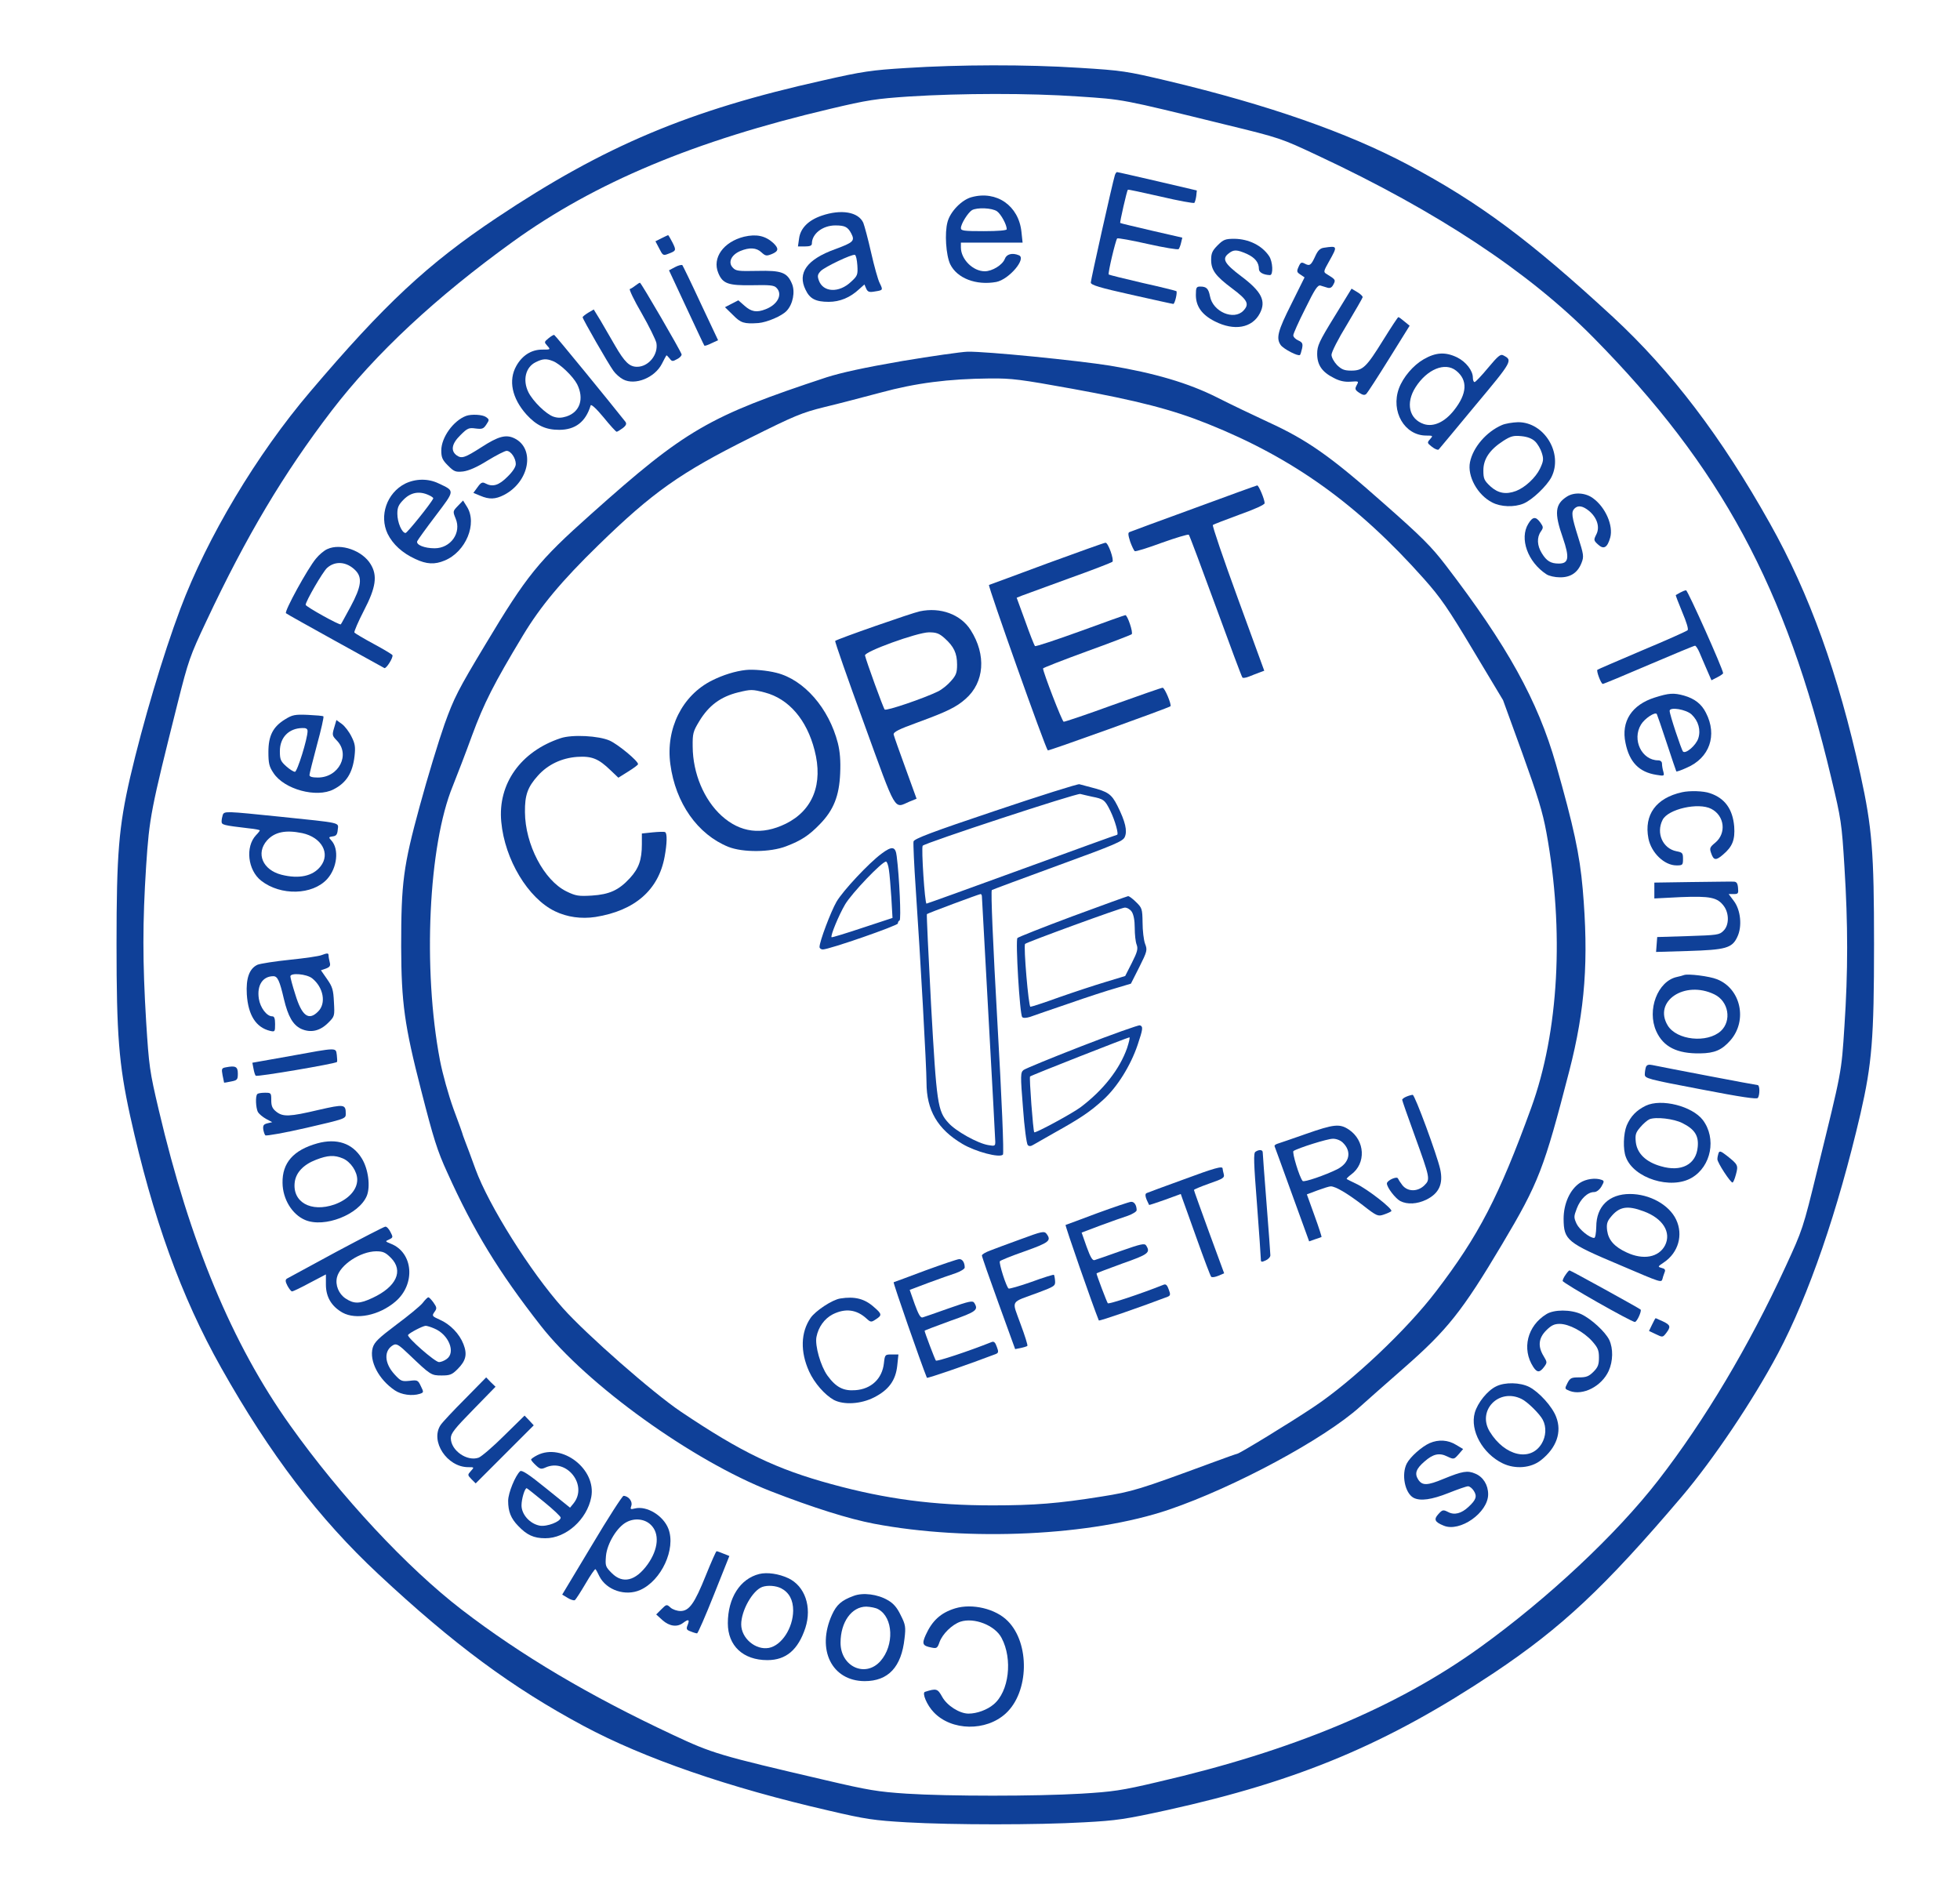 <?xml version="1.0" standalone="no"?>
<!DOCTYPE svg PUBLIC "-//W3C//DTD SVG 20010904//EN"
 "http://www.w3.org/TR/2001/REC-SVG-20010904/DTD/svg10.dtd">
<svg version="1.0" xmlns="http://www.w3.org/2000/svg"
 width="1026pt" height="986pt" viewBox="0 0 1026 986"
 preserveAspectRatio="xMidYMid meet">

<g transform="translate(0,986) scale(0.1,-0.1)"
fill="#0f4098" stroke="none">
<path d="M4743 9504 c-180 -11 -229 -18 -435 -65 -701 -156 -1143 -342 -1708
-719 -361 -241 -587 -452 -976 -910 -281 -330 -540 -764 -680 -1137 -91 -242
-196 -596 -263 -883 -59 -258 -71 -399 -71 -872 0 -475 12 -628 71 -898 118
-534 267 -947 477 -1320 255 -453 512 -790 823 -1080 394 -368 700 -594 1073
-794 317 -170 759 -323 1286 -444 192 -45 235 -51 405 -61 243 -14 685 -14
930 0 170 9 216 16 435 64 689 152 1153 347 1710 718 356 238 580 448 983 922
165 194 374 505 504 750 162 306 313 745 432 1255 60 262 71 393 71 887 0 484
-10 609 -71 888 -116 527 -267 947 -474 1315 -253 452 -517 799 -823 1082
-436 402 -698 597 -1072 796 -319 169 -731 313 -1255 438 -220 52 -240 55
-465 69 -279 18 -628 17 -907 -1z m902 -149 c239 -16 219 -12 769 -147 287
-70 290 -71 486 -163 624 -292 1103 -609 1441 -952 667 -676 1008 -1307 1245
-2305 52 -217 55 -237 69 -465 19 -303 19 -549 0 -835 -16 -247 -13 -229 -142
-753 -75 -307 -77 -312 -166 -505 -191 -415 -424 -806 -666 -1118 -220 -284
-579 -620 -936 -877 -435 -313 -982 -541 -1685 -703 -190 -45 -236 -51 -400
-61 -238 -14 -694 -14 -914 0 -151 10 -200 18 -426 71 -558 130 -589 139 -798
237 -436 204 -794 416 -1105 655 -286 220 -633 592 -899 966 -303 425 -524
957 -687 1650 -48 204 -51 227 -66 463 -19 314 -19 518 0 814 17 256 24 291
165 853 56 222 64 246 150 428 209 445 405 774 656 1102 230 300 547 595 949
885 430 310 951 528 1660 695 198 47 240 53 415 65 272 17 626 18 885 0z"/>
<path d="M5836 8943 c-13 -42 -126 -548 -126 -562 0 -13 47 -27 213 -64 116
-26 215 -48 219 -48 8 1 22 60 16 67 -3 2 -82 22 -177 43 -95 22 -175 42 -177
44 -6 5 36 180 44 189 4 3 76 -10 160 -29 85 -19 157 -31 162 -27 4 5 10 21
13 35 l6 25 -161 37 c-89 21 -163 38 -164 40 -3 3 35 170 40 174 1 2 79 -15
172 -36 93 -22 172 -36 176 -33 3 4 8 20 10 36 l3 29 -205 48 c-113 26 -208
48 -212 48 -4 1 -9 -7 -12 -16z"/>
<path d="M5086 8828 c-52 -14 -112 -76 -126 -130 -16 -58 -8 -174 14 -221 36
-74 136 -112 241 -93 67 13 161 124 118 140 -34 14 -64 6 -73 -19 -12 -32 -66
-65 -105 -65 -62 0 -125 63 -125 125 l0 25 161 0 162 0 -6 56 c-14 137 -130
218 -261 182z m133 -74 c21 -15 51 -70 51 -94 0 -6 -44 -10 -120 -10 -104 0
-120 2 -120 16 0 22 37 81 58 94 27 15 105 12 131 -6z"/>
<path d="M4301 8731 c-70 -24 -111 -66 -118 -119 l-6 -42 37 0 c25 0 36 4 36
15 0 51 56 95 123 95 50 0 65 -8 83 -42 20 -39 12 -47 -86 -83 -146 -53 -197
-124 -153 -212 22 -47 53 -63 121 -63 58 0 112 22 159 66 l28 25 9 -21 c8 -18
16 -21 44 -16 45 7 45 7 27 44 -9 17 -29 89 -45 160 -16 71 -35 141 -41 156
-26 57 -116 72 -218 37z m187 -260 c3 -49 1 -55 -33 -86 -63 -60 -147 -56
-169 8 -8 23 -6 31 11 49 23 22 161 88 178 84 6 -2 11 -26 13 -55z"/>
<path d="M3463 8613 l-32 -16 20 -38 c18 -36 21 -38 46 -28 43 16 44 18 23 60
-11 21 -21 39 -23 38 -1 0 -16 -7 -34 -16z"/>
<path d="M3895 8621 c-108 -27 -168 -111 -135 -190 23 -56 52 -66 177 -64 90
2 115 0 127 -13 35 -34 7 -89 -57 -113 -46 -18 -74 -13 -109 18 l-33 29 -35
-18 -35 -18 42 -41 c41 -42 58 -47 133 -42 46 4 123 37 148 64 33 35 45 100
28 141 -25 60 -54 71 -181 68 -101 -2 -113 -1 -130 18 -25 27 -7 66 40 86 48
20 85 18 111 -7 21 -19 26 -20 54 -9 36 15 38 29 8 58 -42 38 -88 48 -153 33z"/>
<path d="M6374 8576 c-28 -28 -34 -42 -34 -76 0 -54 23 -85 110 -150 80 -60
92 -81 59 -116 -50 -53 -160 -6 -175 75 -8 40 -18 51 -51 51 -20 0 -23 -5 -23
-44 0 -60 32 -104 99 -138 102 -52 196 -35 236 42 34 65 9 114 -99 195 -86 65
-100 90 -66 117 28 23 44 22 97 -1 43 -20 63 -45 63 -79 0 -18 24 -31 58 -32
18 0 15 71 -5 100 -38 56 -107 89 -181 90 -48 0 -58 -4 -88 -34z"/>
<path d="M6929 8563 c-19 -3 -31 -15 -44 -44 -22 -48 -29 -53 -55 -39 -17 9
-22 7 -32 -16 -11 -24 -10 -29 9 -41 l22 -15 -69 -139 c-71 -141 -81 -179 -56
-215 15 -21 92 -61 101 -52 3 2 7 18 11 34 5 25 2 32 -20 42 -14 6 -26 18 -26
27 0 8 28 71 63 140 50 102 65 125 80 120 9 -3 26 -8 36 -11 14 -4 23 1 31 17
13 24 11 26 -36 55 -17 10 -16 14 14 67 45 80 44 81 -29 70z"/>
<path d="M3534 8462 l-32 -17 91 -195 c50 -107 92 -197 94 -199 2 -3 19 3 37
12 l35 16 -91 193 c-49 106 -93 196 -96 200 -4 3 -21 -1 -38 -10z"/>
<path d="M3326 8365 c-10 -8 -23 -16 -29 -18 -5 -1 22 -59 62 -127 39 -68 73
-138 77 -155 11 -61 -41 -125 -101 -125 -40 0 -65 24 -116 112 -23 40 -57 99
-76 131 l-35 57 -29 -17 c-16 -10 -29 -20 -29 -24 0 -9 134 -243 161 -280 11
-16 34 -36 51 -45 63 -33 166 9 203 82 11 21 21 41 23 43 1 3 8 -4 16 -14 13
-18 17 -18 40 -5 15 7 25 19 24 25 -5 19 -212 375 -218 375 -3 0 -14 -7 -24
-15z"/>
<path d="M6985 8202 c-80 -130 -90 -152 -90 -194 0 -58 25 -95 86 -126 30 -16
57 -22 87 -20 47 3 46 4 32 -22 -8 -16 -6 -22 15 -36 20 -13 29 -14 38 -5 6 6
60 89 119 184 l107 172 -27 22 c-15 13 -29 23 -32 23 -3 0 -39 -55 -80 -121
-88 -142 -106 -159 -167 -159 -36 0 -50 6 -74 29 -16 17 -29 40 -29 54 0 14
36 85 81 158 44 74 81 138 82 143 1 5 -11 17 -28 27 l-30 18 -90 -147z"/>
<path d="M2871 8089 c-23 -19 -23 -20 -6 -39 18 -20 17 -20 -27 -20 -56 0
-104 -30 -135 -85 -43 -76 -23 -170 53 -255 52 -57 100 -80 171 -80 85 0 139
42 165 128 2 8 30 -17 67 -62 34 -42 65 -76 69 -76 4 0 18 9 32 19 18 14 21
23 14 33 -74 94 -368 454 -373 455 -3 1 -17 -7 -30 -18z m23 -119 c37 -14 105
-79 127 -121 38 -76 15 -146 -56 -169 -26 -8 -44 -9 -68 -1 -38 13 -107 80
-131 128 -31 63 -15 131 38 157 36 18 55 20 90 6z"/>
<path d="M4722 7970 c-197 -34 -316 -60 -395 -85 -618 -204 -738 -274 -1234
-717 -274 -244 -335 -319 -553 -683 -142 -236 -163 -277 -213 -416 -30 -85
-89 -278 -130 -429 -86 -315 -97 -400 -97 -735 1 -295 17 -412 105 -754 64
-250 84 -315 137 -430 136 -302 269 -520 489 -801 242 -309 794 -706 1204
-866 221 -86 409 -145 540 -170 495 -94 1140 -64 1545 74 343 117 813 370
1000 539 30 27 134 119 230 203 226 198 305 297 512 645 193 324 220 395 353
910 83 322 102 581 70 952 -16 182 -47 325 -140 652 -95 333 -255 622 -577
1042 -76 99 -126 149 -327 326 -275 244 -398 330 -601 423 -80 37 -201 95
-270 130 -149 75 -326 127 -560 166 -168 27 -648 75 -745 73 -33 -1 -187 -23
-343 -49z m891 -145 c341 -62 524 -109 710 -184 447 -179 785 -422 1131 -811
87 -98 126 -154 258 -375 l156 -260 101 -278 c81 -225 106 -306 126 -415 94
-513 65 -1044 -80 -1442 -168 -462 -275 -669 -498 -960 -154 -202 -440 -472
-642 -606 -121 -81 -388 -244 -399 -244 -3 0 -65 -22 -138 -49 -374 -138 -409
-149 -573 -175 -225 -36 -350 -46 -570 -46 -306 0 -557 33 -842 111 -290 79
-471 166 -788 379 -145 97 -496 405 -618 542 -171 191 -389 539 -458 728 -23
63 -46 126 -52 140 -5 14 -11 30 -13 35 -1 6 -23 69 -50 140 -27 75 -57 183
-71 255 -91 478 -60 1126 67 1435 22 55 68 174 101 265 62 168 114 271 266
523 92 153 203 286 395 473 284 277 430 380 793 561 234 117 273 133 390 162
72 17 204 52 295 76 184 50 354 72 573 74 114 1 159 -5 430 -54z"/>
<path d="M6250 7199 c-179 -65 -330 -121 -337 -124 -9 -3 -8 -15 3 -50 9 -25
20 -47 24 -50 5 -3 69 17 142 44 73 26 136 45 141 42 4 -4 67 -173 141 -375
74 -202 136 -370 140 -373 3 -3 18 -1 33 5 15 6 40 16 54 21 l27 10 -138 378
c-76 208 -135 381 -131 385 3 3 66 27 139 54 79 28 132 52 132 60 0 20 -31 94
-39 93 -3 0 -152 -54 -331 -120z"/>
<path d="M5480 6910 c-162 -60 -299 -111 -303 -112 -7 -3 295 -854 308 -866 3
-4 634 223 642 231 7 8 -30 97 -41 97 -6 0 -123 -41 -260 -90 -137 -50 -253
-89 -258 -88 -9 3 -108 260 -108 279 0 3 102 43 228 89 125 45 231 86 236 90
9 9 -22 100 -33 100 -4 0 -110 -38 -236 -84 -127 -46 -233 -81 -237 -78 -4 4
-27 62 -51 130 l-45 123 27 11 c14 5 125 46 246 90 121 43 223 83 228 87 10
10 -22 101 -36 100 -7 0 -145 -50 -307 -109z"/>
<path d="M4815 6660 c-40 -8 -435 -146 -443 -155 -3 -2 65 -197 151 -432 173
-476 155 -445 238 -409 l37 15 -58 160 c-32 87 -60 167 -62 176 -2 13 25 27
127 64 153 56 202 80 250 123 98 86 109 230 26 360 -52 82 -158 121 -266 98z
m130 -141 c48 -43 65 -78 65 -138 0 -42 -5 -56 -32 -86 -17 -20 -47 -44 -67
-54 -71 -35 -272 -104 -280 -95 -8 9 -97 255 -103 283 -4 20 272 120 334 121
39 0 54 -5 83 -31z"/>
<path d="M3905 6353 c-56 -6 -120 -26 -178 -55 -156 -78 -243 -253 -218 -438
27 -204 143 -368 304 -433 76 -30 219 -29 302 3 79 30 120 57 177 116 72 74
101 148 106 265 3 67 -1 114 -12 159 -47 183 -177 332 -321 368 -51 13 -122
19 -160 15z m99 -118 c125 -33 219 -142 260 -302 46 -176 -9 -315 -151 -385
-125 -61 -238 -47 -336 42 -92 84 -150 222 -151 361 -1 69 2 80 34 133 50 83
112 129 205 152 67 16 72 16 139 -1z"/>
<path d="M2935 5996 c-209 -69 -330 -239 -311 -438 18 -197 140 -400 281 -468
64 -31 138 -41 212 -30 206 33 330 141 362 315 13 70 14 122 3 129 -5 3 -34 2
-65 -1 l-57 -6 0 -56 c0 -82 -16 -127 -63 -178 -58 -63 -107 -85 -199 -91 -69
-4 -84 -2 -133 22 -118 58 -216 246 -217 415 -1 89 14 131 68 191 52 58 124
92 205 98 77 5 112 -9 175 -70 l41 -39 51 32 c29 18 52 35 52 39 0 17 -104
103 -148 123 -58 26 -197 33 -257 13z"/>
<path d="M5210 5616 c-331 -111 -426 -147 -428 -161 -2 -9 3 -124 12 -254 24
-351 56 -926 56 -1007 0 -146 58 -245 188 -322 69 -41 194 -74 212 -56 6 6 -6
292 -29 694 -23 405 -35 687 -29 691 5 3 161 61 347 129 299 109 339 126 349
149 14 32 3 80 -39 164 -31 61 -49 73 -139 96 -25 7 -52 14 -60 16 -8 2 -206
-60 -440 -139z m505 74 c62 -12 69 -17 97 -74 25 -51 46 -126 35 -126 -3 0
-227 -81 -498 -180 -271 -99 -496 -180 -499 -180 -9 0 -28 293 -20 303 13 15
806 276 825 271 11 -3 38 -9 60 -14z m-575 -523 c0 -7 16 -294 35 -637 19
-343 35 -634 35 -647 0 -22 -3 -23 -37 -17 -55 9 -170 73 -208 116 -57 62 -62
100 -91 616 -14 261 -24 475 -22 477 5 5 271 104 281 105 4 0 7 -6 7 -13z"/>
<path d="M4614 5391 c-66 -49 -201 -193 -235 -251 -30 -52 -89 -208 -89 -237
0 -7 8 -13 17 -13 34 0 393 125 393 136 0 7 4 14 9 16 9 3 -1 227 -15 336 -6
52 -24 55 -80 13z m39 -83 c4 -24 9 -90 13 -148 l6 -105 -158 -52 c-87 -29
-159 -51 -161 -49 -7 7 38 116 71 172 35 59 193 224 214 224 5 0 12 -19 15
-42z"/>
<path d="M5615 5064 c-153 -57 -284 -109 -289 -114 -11 -11 12 -401 25 -414 5
-6 21 -5 41 1 18 7 110 38 203 70 94 33 205 69 248 81 l77 23 44 87 c41 82 43
89 30 122 -7 19 -13 69 -13 111 -1 71 -3 77 -34 107 -18 18 -37 32 -42 31 -6
-1 -136 -48 -290 -105z m309 24 c10 -15 16 -45 16 -85 0 -34 4 -73 10 -88 8
-21 4 -38 -25 -95 l-35 -69 -102 -31 c-57 -17 -166 -53 -243 -80 -77 -28 -145
-50 -151 -50 -10 0 -37 319 -28 329 8 9 501 189 521 190 12 1 29 -9 37 -21z"/>
<path d="M5665 4385 c-160 -62 -298 -119 -307 -126 -16 -13 -17 -26 -3 -198 7
-101 19 -189 25 -195 7 -7 16 -7 30 2 11 6 59 34 107 61 142 79 191 113 258
174 73 66 143 178 180 287 28 84 30 96 12 103 -6 2 -143 -46 -302 -108z m235
-11 c-39 -111 -125 -221 -245 -311 -45 -33 -235 -136 -241 -130 -6 6 -27 287
-22 292 5 6 510 204 520 205 4 0 -2 -25 -12 -56z"/>
<path d="M7363 4120 c-13 -5 -23 -13 -23 -17 0 -4 29 -87 64 -183 83 -230 84
-233 52 -265 -35 -34 -87 -34 -115 1 -11 14 -21 30 -23 35 -5 14 -58 -10 -58
-26 0 -21 45 -79 70 -92 37 -19 88 -16 136 7 67 33 90 83 73 160 -17 75 -133
390 -144 389 -5 0 -20 -4 -32 -9z"/>
<path d="M6835 3924 c-71 -25 -138 -48 -148 -51 -10 -3 -17 -9 -15 -13 2 -4
43 -118 92 -253 l89 -245 31 11 c17 5 32 11 34 12 1 1 -15 52 -37 112 l-40
111 56 21 c30 11 61 21 69 21 25 0 86 -36 167 -98 74 -58 80 -60 110 -50 18 6
36 14 40 18 11 10 -125 116 -183 143 -25 12 -47 23 -50 25 -3 2 8 13 23 24 79
58 73 178 -12 235 -48 32 -78 29 -226 -23z m193 -44 c49 -46 38 -106 -27 -140
-62 -31 -175 -70 -182 -62 -17 19 -57 152 -48 157 25 16 177 64 205 64 17 1
39 -7 52 -19z"/>
<path d="M6572 3831 c-11 -6 -9 -57 8 -275 11 -146 20 -275 20 -286 0 -17 3
-18 25 -8 14 6 25 18 25 27 0 9 -9 131 -20 271 -11 140 -20 261 -20 268 0 14
-19 16 -38 3z"/>
<path d="M6190 3684 c-96 -35 -181 -66 -187 -69 -12 -4 -8 -23 12 -62 1 -2 38
11 84 27 l82 30 8 -23 c4 -12 39 -107 76 -212 37 -104 71 -194 75 -198 4 -5
21 -2 38 5 l30 13 -79 215 c-43 118 -79 218 -79 221 0 3 36 18 81 34 72 25 80
30 75 49 -3 12 -6 24 -6 29 0 15 -40 4 -210 -59z"/>
<path d="M5745 3510 c-88 -33 -163 -61 -167 -62 -4 -2 144 -427 174 -500 2 -5
232 75 360 124 15 6 16 12 6 38 -8 23 -15 30 -27 25 -123 -49 -287 -103 -292
-97 -5 6 -59 148 -59 156 0 2 61 25 135 52 137 48 148 57 125 94 -8 13 -27 9
-132 -28 -68 -24 -130 -46 -138 -48 -11 -4 -22 15 -42 70 l-26 74 98 37 c54
20 119 43 144 51 25 9 46 22 46 29 0 26 -12 45 -29 44 -9 0 -88 -27 -176 -59z"/>
<path d="M5345 3374 c-66 -24 -139 -51 -162 -60 -24 -9 -43 -20 -43 -26 0 -6
39 -118 87 -250 l87 -240 30 6 c16 4 32 8 34 11 3 2 -13 54 -36 115 -46 129
-58 108 93 164 85 32 90 35 88 61 -1 15 -4 29 -6 32 -2 2 -55 -14 -117 -37
-62 -22 -116 -37 -120 -35 -12 7 -52 133 -46 143 2 4 61 28 130 52 129 46 141
56 114 92 -12 15 -25 12 -133 -28z"/>
<path d="M4845 3210 c-88 -33 -163 -61 -167 -62 -4 -2 144 -427 174 -500 2 -5
232 75 360 124 15 6 16 12 6 38 -8 23 -15 30 -27 25 -123 -49 -287 -103 -292
-97 -5 6 -59 148 -59 156 0 2 61 25 135 52 137 48 148 57 125 94 -8 13 -27 9
-132 -28 -68 -24 -130 -46 -138 -48 -11 -4 -22 15 -42 70 l-26 74 98 37 c54
20 119 43 144 51 25 9 46 22 46 29 0 26 -12 45 -29 44 -9 0 -88 -27 -176 -59z"/>
<path d="M4399 3063 c-42 -6 -131 -65 -156 -102 -52 -76 -54 -177 -8 -279 28
-62 83 -124 130 -150 52 -27 141 -22 210 13 77 39 114 89 122 168 l6 57 -35 0
c-35 0 -36 -1 -41 -46 -9 -81 -66 -135 -149 -141 -63 -5 -102 15 -147 77 -35
49 -66 156 -57 202 10 51 41 95 85 118 66 33 125 26 178 -23 21 -19 24 -19 48
-3 33 21 32 28 -10 64 -49 44 -101 57 -176 45z"/>
<path d="M7452 7979 c-54 -31 -107 -93 -129 -152 -44 -120 29 -247 143 -247
36 0 36 -1 20 -19 -16 -18 -16 -20 10 -40 15 -12 31 -18 35 -14 4 4 91 109
193 232 195 233 195 235 145 261 -14 8 -28 -4 -79 -65 -34 -41 -66 -75 -71
-75 -5 0 -9 10 -9 23 0 37 -36 83 -82 106 -62 30 -112 27 -176 -10z m170 -59
c62 -49 59 -120 -11 -208 -49 -62 -107 -88 -157 -72 -78 26 -97 110 -44 193
60 94 154 133 212 87z"/>
<path d="M2440 7683 c-67 -25 -130 -113 -130 -181 0 -37 6 -50 35 -79 32 -32
40 -35 79 -31 30 4 72 22 128 57 46 28 91 51 100 51 22 0 48 -38 48 -69 0 -15
-16 -40 -44 -67 -45 -45 -77 -55 -116 -34 -15 8 -23 4 -40 -20 l-22 -30 36
-15 c47 -20 79 -19 124 4 134 69 165 244 54 297 -44 21 -84 10 -172 -47 -86
-55 -103 -61 -129 -43 -33 24 -27 61 19 106 37 37 44 40 80 35 34 -4 41 -2 56
21 16 24 16 26 -2 39 -18 13 -76 16 -104 6z"/>
<path d="M7862 7635 c-81 -35 -151 -116 -167 -194 -15 -73 39 -172 116 -211
45 -24 116 -26 164 -6 46 19 122 92 146 138 63 124 -37 289 -175 288 -28 -1
-66 -7 -84 -15z m173 -85 c14 -13 30 -41 36 -61 10 -32 9 -43 -10 -83 -23 -47
-78 -98 -125 -116 -53 -20 -94 -12 -134 24 -33 31 -37 40 -37 84 0 59 33 108
104 154 39 25 54 29 94 25 32 -3 56 -12 72 -27z"/>
<path d="M2120 7328 c-95 -49 -136 -167 -91 -262 27 -55 77 -101 145 -132 59
-28 102 -30 154 -8 111 46 172 194 116 282 l-20 32 -27 -28 c-27 -28 -27 -29
-12 -66 32 -75 -26 -156 -110 -156 -53 0 -98 18 -91 37 3 7 46 67 97 134 102
135 101 128 14 169 -54 26 -120 25 -175 -2z m125 -60 c14 -6 24 -14 23 -17
-13 -28 -136 -180 -145 -181 -19 0 -43 55 -43 101 0 33 6 47 34 75 37 37 82
45 131 22z"/>
<path d="M8203 7261 c-63 -40 -68 -85 -22 -216 36 -105 31 -135 -21 -135 -42
0 -64 13 -89 54 -25 40 -27 83 -5 114 14 20 13 24 -3 47 -24 33 -40 31 -63 -7
-47 -77 -3 -200 95 -264 13 -9 45 -16 70 -16 56 -1 94 24 114 76 13 33 11 43
-18 135 -34 108 -37 131 -19 149 19 19 44 14 77 -13 42 -36 57 -85 37 -123
-14 -28 -14 -31 9 -52 30 -28 49 -17 64 36 17 62 -24 158 -90 206 -39 29 -98
33 -136 9z"/>
<path d="M1714 6986 c-17 -7 -44 -30 -60 -50 -43 -51 -167 -277 -157 -286 4
-4 121 -69 258 -145 138 -76 253 -140 257 -142 10 -5 49 58 42 68 -2 4 -47 31
-99 59 -52 28 -97 55 -100 59 -2 5 20 57 50 115 63 121 72 183 35 243 -43 71
-156 111 -226 79z m146 -111 c38 -38 32 -85 -25 -191 -27 -49 -49 -91 -51 -92
-5 -7 -184 93 -184 102 0 18 89 172 112 193 42 38 102 34 148 -12z"/>
<path d="M8795 6758 c-11 -6 -21 -12 -23 -13 -1 -1 14 -41 34 -89 22 -52 34
-90 28 -95 -5 -5 -112 -53 -239 -106 -126 -54 -232 -99 -233 -101 -7 -5 19
-74 28 -74 5 0 113 45 241 100 129 55 237 100 242 100 4 0 15 -16 23 -35 8
-20 26 -60 39 -91 l24 -55 31 16 c16 8 30 18 30 21 0 20 -185 434 -194 434 -6
0 -20 -6 -31 -12z"/>
<path d="M8663 6209 c-121 -38 -178 -125 -154 -238 20 -100 71 -153 162 -167
41 -7 42 -6 36 17 -4 13 -7 32 -7 42 0 10 -8 17 -20 17 -86 0 -138 108 -90
187 19 32 75 69 83 55 2 -4 26 -72 52 -152 26 -80 49 -146 50 -148 2 -2 26 6
54 19 120 51 162 170 101 288 -23 46 -59 74 -115 90 -54 15 -79 13 -152 -10z
m192 -89 c36 -34 49 -82 35 -125 -12 -37 -66 -83 -80 -69 -9 11 -70 194 -70
213 0 22 86 8 115 -19z"/>
<path d="M1493 6095 c-64 -39 -88 -86 -88 -171 0 -60 4 -77 27 -111 56 -85
225 -131 314 -85 67 34 100 86 110 175 5 46 3 64 -16 101 -12 25 -35 55 -50
66 l-29 21 -12 -41 c-11 -37 -10 -41 13 -65 74 -74 12 -195 -98 -195 -29 0
-44 4 -44 13 0 7 18 78 39 157 22 80 37 147 34 150 -2 3 -39 6 -81 8 -68 3
-82 0 -119 -23z m117 -62 c0 -40 -54 -213 -66 -213 -8 0 -28 13 -46 29 -29 26
-33 36 -33 79 0 72 47 120 118 121 19 1 27 -4 27 -16z"/>
<path d="M8805 5713 c-136 -30 -200 -118 -176 -242 15 -75 83 -141 147 -141
32 0 34 2 34 34 0 31 -3 34 -34 40 -72 14 -108 95 -73 164 28 57 188 93 255
58 70 -36 80 -128 21 -177 -28 -23 -31 -29 -22 -54 13 -39 25 -41 62 -9 50 42
64 78 59 148 -8 91 -49 148 -127 174 -33 12 -106 14 -146 5z"/>
<path d="M1166 5594 c-3 -9 -6 -24 -6 -34 0 -18 8 -20 143 -36 31 -3 57 -8 57
-11 0 -2 -9 -14 -20 -25 -57 -61 -43 -183 27 -238 102 -80 269 -76 346 9 52
58 63 156 22 201 -16 17 -15 19 7 22 18 2 24 10 26 35 4 39 25 34 -303 68
-284 29 -291 30 -299 9z m416 -95 c102 -22 149 -107 96 -174 -40 -51 -112 -67
-204 -44 -99 25 -136 112 -76 180 40 44 97 56 184 38z"/>
<path d="M8858 5243 l-198 -3 0 -41 0 -42 138 7 c154 6 192 -1 226 -47 28 -38
28 -100 -2 -129 -21 -22 -33 -23 -185 -28 l-162 -5 -3 -39 -3 -39 168 5 c196
6 230 15 257 73 27 55 18 142 -18 189 l-27 36 26 0 c24 0 26 3 23 33 -2 24 -8
32 -23 32 -11 1 -109 -1 -217 -2z"/>
<path d="M1682 4860 c-12 -5 -86 -16 -165 -24 -78 -8 -154 -20 -169 -26 -43
-20 -61 -71 -56 -155 7 -109 48 -173 121 -191 26 -6 27 -5 27 35 0 30 -4 41
-15 41 -29 0 -63 46 -70 92 -11 70 20 118 76 118 22 0 33 -24 55 -119 22 -92
47 -135 89 -156 50 -23 99 -13 143 31 34 34 34 35 30 109 -3 64 -8 80 -36 120
l-32 46 26 9 c21 8 25 15 20 33 -3 12 -6 28 -6 35 0 14 -6 14 -38 2z m-48
-121 c59 -47 75 -131 31 -174 -49 -50 -85 -23 -119 89 -15 46 -26 89 -26 95 0
20 85 13 114 -10z"/>
<path d="M8815 4756 c-5 -2 -22 -7 -37 -10 -101 -22 -158 -173 -108 -284 37
-82 109 -118 230 -116 76 1 114 18 158 68 91 104 55 271 -70 320 -39 16 -152
30 -173 22z m159 -101 c75 -36 92 -138 34 -192 -72 -65 -231 -48 -278 29 -77
127 89 238 244 163z"/>
<path d="M1518 4332 l-197 -35 6 -31 c3 -17 8 -34 12 -37 6 -7 417 63 425 72
2 2 1 19 -1 37 -6 39 7 40 -245 -6z"/>
<path d="M8616 4275 c-3 -9 -6 -27 -6 -39 0 -21 14 -25 293 -78 212 -41 294
-53 299 -45 11 17 10 67 -1 67 -9 0 -485 91 -552 105 -19 4 -28 1 -33 -10z"/>
<path d="M1182 4273 c-22 -4 -23 -8 -17 -41 4 -20 8 -38 8 -39 1 -1 18 2 37 6
32 6 35 10 35 41 0 37 -12 43 -63 33z"/>
<path d="M1347 4133 c-11 -10 -8 -72 3 -94 6 -10 25 -26 43 -36 l32 -17 -25
-6 c-20 -5 -24 -11 -22 -31 2 -13 7 -28 11 -32 4 -4 101 13 214 39 203 47 207
48 207 73 0 51 -7 52 -143 21 -152 -36 -186 -37 -221 -9 -20 16 -26 29 -26 60
0 38 -1 39 -33 39 -19 0 -37 -3 -40 -7z"/>
<path d="M8615 4072 c-49 -24 -79 -55 -100 -104 -17 -43 -20 -124 -4 -165 41
-111 236 -172 345 -108 102 60 130 206 58 302 -56 73 -217 114 -299 75z m192
-91 c64 -32 86 -66 80 -125 -8 -92 -86 -132 -192 -101 -79 22 -125 67 -132
126 -4 39 -1 50 23 78 15 18 37 37 48 42 33 14 128 3 173 -20z"/>
<path d="M1661 3875 c-125 -35 -184 -102 -182 -207 1 -85 50 -165 118 -194
101 -43 282 28 323 126 20 49 8 141 -26 196 -49 80 -131 107 -233 79z m134
-79 c40 -17 75 -68 75 -111 0 -54 -47 -104 -119 -130 -124 -43 -222 13 -208
118 7 50 46 91 111 116 62 24 96 26 141 7z"/>
<path d="M8996 3824 c-3 -9 -6 -23 -6 -32 0 -18 68 -122 79 -122 4 0 12 19 18
42 13 48 11 52 -47 98 -32 25 -39 27 -44 14z"/>
<path d="M8270 3668 c-52 -35 -85 -109 -85 -188 1 -112 17 -125 297 -243 220
-94 214 -92 221 -70 2 10 8 25 11 34 5 12 1 18 -16 22 -21 6 -21 7 12 29 76
51 102 144 64 224 -37 78 -139 134 -242 134 -109 0 -176 -65 -176 -172 -1 -33
-5 -58 -11 -58 -24 0 -77 43 -92 74 -15 33 -15 38 1 80 19 50 57 86 90 86 13
0 28 11 39 29 15 26 15 30 1 35 -32 12 -82 5 -114 -16z m335 -149 c100 -37
145 -110 111 -178 -33 -63 -114 -78 -201 -37 -65 30 -95 65 -102 114 -4 32 -1
47 17 69 45 57 87 65 175 32z"/>
<path d="M1760 3307 c-135 -73 -251 -136 -258 -140 -9 -6 -9 -15 3 -38 9 -16
19 -29 24 -29 5 0 47 20 93 45 l84 44 0 -53 c0 -65 29 -114 87 -147 71 -39
191 -15 276 57 108 91 95 258 -24 304 -29 12 -30 12 -8 22 21 10 21 12 7 39
-8 16 -20 29 -27 28 -6 0 -122 -60 -257 -132z m286 -31 c68 -68 29 -152 -96
-210 -68 -32 -97 -32 -141 -3 -36 24 -55 70 -45 111 16 65 122 135 205 136 36
0 49 -6 77 -34z"/>
<path d="M8196 3188 c-9 -12 -16 -27 -16 -33 0 -11 360 -215 378 -215 11 0 37
58 30 65 -7 7 -366 205 -372 205 -3 0 -12 -10 -20 -22z"/>
<path d="M2212 3039 c-13 -16 -75 -67 -137 -113 -94 -71 -115 -91 -124 -121
-19 -69 31 -166 116 -223 34 -23 90 -31 131 -18 20 7 21 8 5 40 -15 32 -18 33
-59 28 -41 -4 -46 -2 -79 34 -54 59 -57 126 -5 154 16 8 29 0 82 -51 112 -107
115 -109 170 -109 43 0 54 4 83 33 44 44 52 77 31 131 -21 54 -69 104 -124
128 -40 18 -42 20 -28 40 14 19 13 24 -5 50 -11 15 -23 28 -27 27 -4 0 -17
-13 -30 -30z m61 -133 c76 -31 114 -126 65 -160 -12 -9 -30 -16 -40 -16 -21 0
-169 130 -162 142 7 11 76 47 92 48 7 0 27 -6 45 -14z"/>
<path d="M8095 2981 c-100 -61 -130 -182 -69 -276 20 -31 34 -31 57 0 17 23
16 25 -3 57 -31 51 -26 94 14 134 26 26 42 34 70 34 49 0 124 -40 169 -89 31
-35 37 -48 37 -87 0 -37 -5 -51 -29 -75 -24 -24 -38 -29 -75 -29 -40 0 -47 -3
-61 -30 -15 -30 -15 -30 12 -41 69 -26 167 24 204 105 23 51 24 117 3 162 -21
43 -94 110 -147 135 -55 25 -142 25 -182 0z"/>
<path d="M8648 2926 l-16 -33 36 -17 c35 -17 36 -17 54 6 25 33 23 42 -17 61
-20 9 -37 17 -38 17 -2 0 -10 -15 -19 -34z"/>
<path d="M2434 2537 c-61 -61 -119 -123 -128 -137 -55 -84 34 -220 145 -220
32 0 32 0 14 -20 -18 -20 -18 -21 3 -43 l22 -22 152 152 152 152 -24 26 -24
25 -106 -104 c-58 -58 -119 -110 -134 -116 -60 -22 -146 37 -146 102 0 25 20
50 117 149 l117 120 -25 24 -24 25 -111 -113z"/>
<path d="M7832 2603 c-46 -22 -97 -86 -112 -138 -26 -93 41 -214 146 -265 66
-32 149 -25 201 17 81 64 110 147 79 226 -20 54 -89 130 -141 157 -48 24 -127
26 -173 3z m133 -66 c30 -14 95 -78 111 -109 20 -38 17 -87 -6 -125 -58 -96
-193 -65 -271 62 -69 111 47 231 166 172z"/>
<path d="M7484 2306 c-41 -18 -102 -72 -120 -107 -29 -57 -10 -154 35 -179 36
-19 96 -10 184 25 48 19 93 35 102 35 8 0 22 -11 30 -24 18 -28 12 -47 -27
-83 -38 -36 -75 -45 -107 -28 -26 13 -30 13 -51 -10 -26 -28 -20 -42 27 -61
85 -36 233 68 233 164 0 49 -26 91 -67 108 -41 18 -68 13 -166 -27 -86 -36
-112 -36 -133 -4 -20 31 -12 56 32 94 45 40 78 48 120 27 34 -16 35 -16 59 11
l24 28 -37 22 c-42 26 -92 29 -138 9z"/>
<path d="M2813 2243 c-18 -9 -33 -20 -33 -23 0 -4 11 -17 25 -30 21 -20 28
-22 50 -12 112 51 224 -93 147 -188 l-18 -22 -124 100 c-91 74 -128 98 -137
91 -25 -22 -63 -114 -63 -155 0 -56 14 -92 53 -132 45 -47 81 -64 141 -64 108
-1 219 98 241 215 28 146 -152 285 -282 220z m35 -245 c48 -39 87 -76 87 -82
0 -21 -73 -49 -110 -42 -52 10 -95 59 -95 106 0 34 17 90 27 90 2 0 42 -32 91
-72z"/>
<path d="M3098 1771 l-155 -258 28 -17 c16 -10 33 -15 38 -12 5 3 30 42 56 86
26 45 50 79 52 76 3 -2 12 -19 21 -38 37 -72 136 -105 213 -71 111 49 188 215
148 320 -26 69 -113 122 -175 107 -24 -6 -26 -5 -19 15 7 22 -15 50 -41 51 -6
0 -81 -116 -166 -259z m308 108 c48 -45 41 -128 -16 -208 -63 -87 -130 -103
-187 -46 -34 34 -35 38 -31 90 6 66 59 153 109 178 42 22 94 16 125 -14z"/>
<path d="M3695 1614 c-59 -147 -87 -187 -133 -187 -17 0 -41 8 -52 18 -20 18
-21 18 -48 -9 l-27 -27 33 -30 c36 -32 77 -38 108 -14 28 21 35 18 24 -10 -9
-22 -7 -27 16 -35 14 -6 29 -10 33 -10 4 0 44 91 88 202 l81 203 -30 12 c-17
7 -33 13 -37 13 -3 0 -28 -57 -56 -126z"/>
<path d="M3975 1621 c-101 -25 -165 -126 -165 -258 0 -118 80 -193 207 -193
98 0 161 54 199 169 35 109 -2 219 -90 260 -49 23 -110 32 -151 22z m114 -75
c42 -22 63 -61 63 -117 -1 -91 -60 -182 -127 -195 -70 -13 -145 51 -145 123 0
72 59 177 110 196 28 10 71 7 99 -7z"/>
<path d="M4468 1506 c-63 -23 -89 -46 -113 -99 -82 -182 -1 -346 171 -347 124
0 193 74 209 224 7 59 5 72 -20 121 -19 40 -38 62 -68 79 -53 31 -130 41 -179
22z m130 -70 c78 -43 84 -188 11 -271 -79 -89 -209 -29 -209 96 0 108 58 189
135 189 22 -1 50 -6 63 -14z"/>
<path d="M5000 1441 c-75 -23 -120 -64 -154 -139 -21 -47 -17 -57 29 -66 28
-6 32 -4 43 28 16 44 66 92 109 107 72 24 182 -19 216 -85 59 -111 39 -281
-42 -348 -33 -28 -87 -48 -131 -48 -47 0 -113 42 -138 88 -24 43 -30 45 -90
26 -17 -5 10 -70 46 -107 93 -98 274 -101 377 -6 122 112 127 367 10 484 -63
64 -186 93 -275 66z"/>
</g>
</svg>
